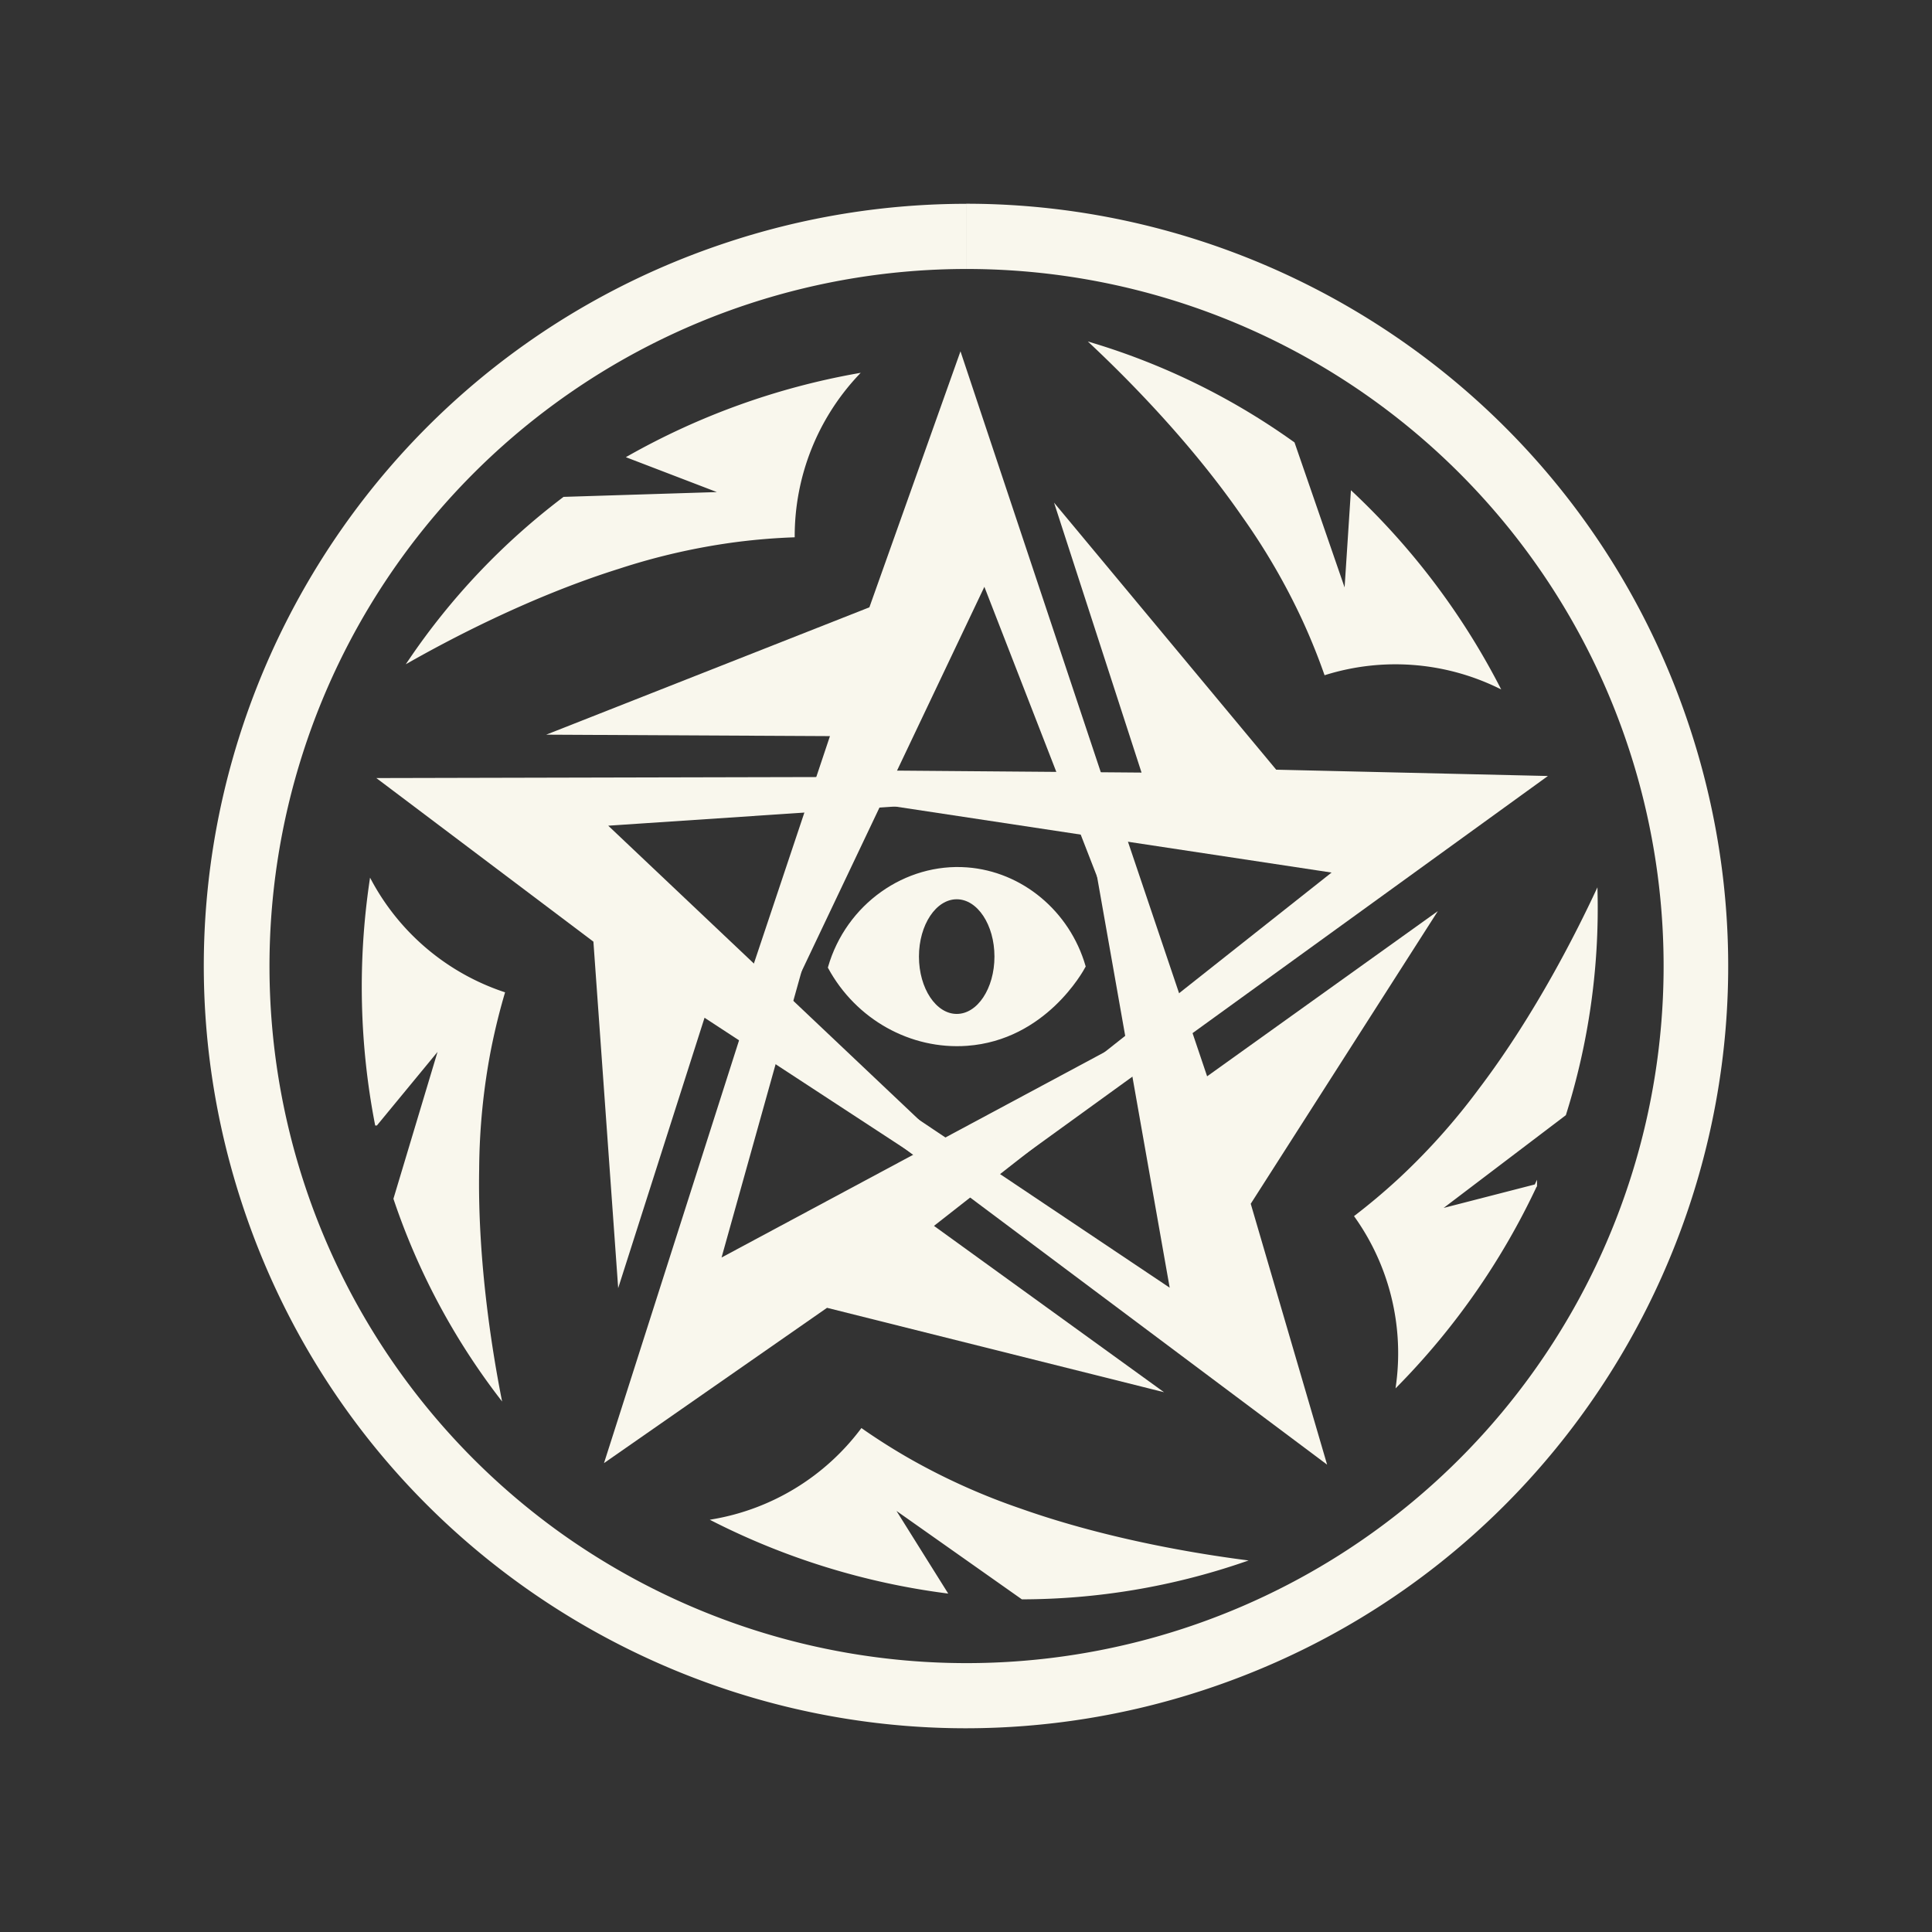 <svg xmlns="http://www.w3.org/2000/svg" viewBox="0 0 747 747"><rect x="0" y="0" width="747" height="747" fill="#333333" stroke="none"/><defs><style>.cls-1{fill:none;}.cls-2,.cls-3{fill:#f9f7ed;}.cls-3{stroke:#f9f7ed;stroke-miterlimit:10;}</style></defs><g id="Слой_2" data-name="Слой 2"><g id="Слой_2-2" data-name="Слой 2"><path class="cls-1" d="M90,0H679.42A67.58,67.58,0,0,1,747,67.58V679.42A67.58,67.58,0,0,1,679.42,747H67.58A67.58,67.58,0,0,1,0,679.42V90A90,90,0,0,1,90,0Z"/><path class="cls-2" d="M373.57,78.8V104a269.52,269.52,0,1,1-82.68,526,270.93,270.93,0,0,1-74-37.21A269.57,269.57,0,0,1,373.56,104V78.8m0,0a294.4,294.4,0,0,0-91.78,14.72C127.14,144.18,42.86,310.6,93.52,465.23c40.68,124.17,156,203,279.93,203a294.4,294.4,0,0,0,91.78-14.72C619.86,602.82,704.14,436.4,653.48,281.77c-40.68-124.17-156-203-279.93-203Z"/><path class="cls-3" d="M617.19,345.22A265.26,265.26,0,0,1,605,430.88L555.9,468.14l37.88-9.75a278.81,278.81,0,0,1-53.5,77,91.36,91.36,0,0,0-16.07-65.08c4.5-3.45,10.55-8.35,17.32-14.63a252.69,252.69,0,0,0,30.71-34.45C594.64,391.71,610.72,359,617.19,345.22Z"/><path class="cls-3" d="M234.46,564.45l85.21-59.33,128,32.06L360.29,474l98.49-77.18-6.18-3.13q-87.21,46.76-174.41,93.52,27-96.66,54.05-193.31l-10.84-1.61Z"/><path class="cls-3" d="M147,301.33l82.92,62.49q4.71,65.81,9.41,131.6,16.4-51.35,32.8-102.69,49,32,98,64.09l3.14-6.19L234,318.83l199.74-13.37,3.83-4.8Z"/><path class="cls-3" d="M371.35,137.37q-17.42,48.91-34.81,97.83L213.79,283.57l107.8.55L283.67,397.49,296,403.75q42.33-89.07,84.65-178.12l72.54,186.58,9.8.05Z"/><path class="cls-3" d="M597,300.5,493.2,298.09Q451,247.37,408.82,196.67l33.24,102.55-124-1,3,9.32,195,29.51L360.83,459.87l3.05,9.31Z"/><path class="cls-3" d="M512.22,565l-29.17-99.65,71.07-111.16-87.65,62.76-38.2-113.2L419,306.76q17,96.09,33.95,192.19L285.28,386.65l-3.13,6.18Z"/><path class="cls-3" d="M480.59,603.57a265,265,0,0,1-85.33,14.31l-50.37-35.52q10.37,16.59,20.75,33.16A278.54,278.54,0,0,1,276,587.84a91.32,91.32,0,0,0,57.17-35c4.65,3.24,11.14,7.53,19.19,12.08a252.62,252.62,0,0,0,42.12,18.84C429.46,596.15,465.5,601.58,480.59,603.57Z"/><path class="cls-3" d="M193.24,539.9a264.38,264.38,0,0,1-40.6-76.41l17.72-59-24.88,30.19a279.24,279.24,0,0,1-2.13-93.77A91.32,91.32,0,0,0,194.67,384c-1.6,5.44-3.61,13-5.38,22A251.86,251.86,0,0,0,184.77,452C184.08,489.05,190.35,525,193.24,539.9Z"/><path class="cls-3" d="M158.5,255.35a265,265,0,0,1,59.57-62.74l61.6-1.93-36.52-14a279.31,279.31,0,0,1,88.24-31.78,91.45,91.45,0,0,0-24.62,62.36c-5.66.21-13.43.69-22.59,1.89a251.33,251.33,0,0,0-45,10.29C203.81,230.53,171.75,247.87,158.5,255.35Z"/><path class="cls-3" d="M422.5,133.12a265.24,265.24,0,0,1,77.6,38.26l20.12,58.25q1.28-19.51,2.54-39a278.87,278.87,0,0,1,56.54,74.83,91.37,91.37,0,0,0-66.85-5c-1.88-5.35-4.65-12.62-8.51-21a252.79,252.79,0,0,0-23.18-39.9C459.65,169,433.58,143.56,422.5,133.12Z"/><path class="cls-3" d="M373.92,335.87c-23.72-1.8-46.36,14.05-53.3,38.19,10.66,19.68,31.61,31.38,53.3,29.8,30.05-2.2,44.48-28.62,45.33-30.22C413.14,352.54,394.89,337.45,373.92,335.87Zm-4,56.66c-8.34,0-15.11-10.15-15.11-22.67s6.77-22.66,15.11-22.66S385,357.35,385,369.86,378.28,392.53,369.93,392.53Z"/></g></g></svg>